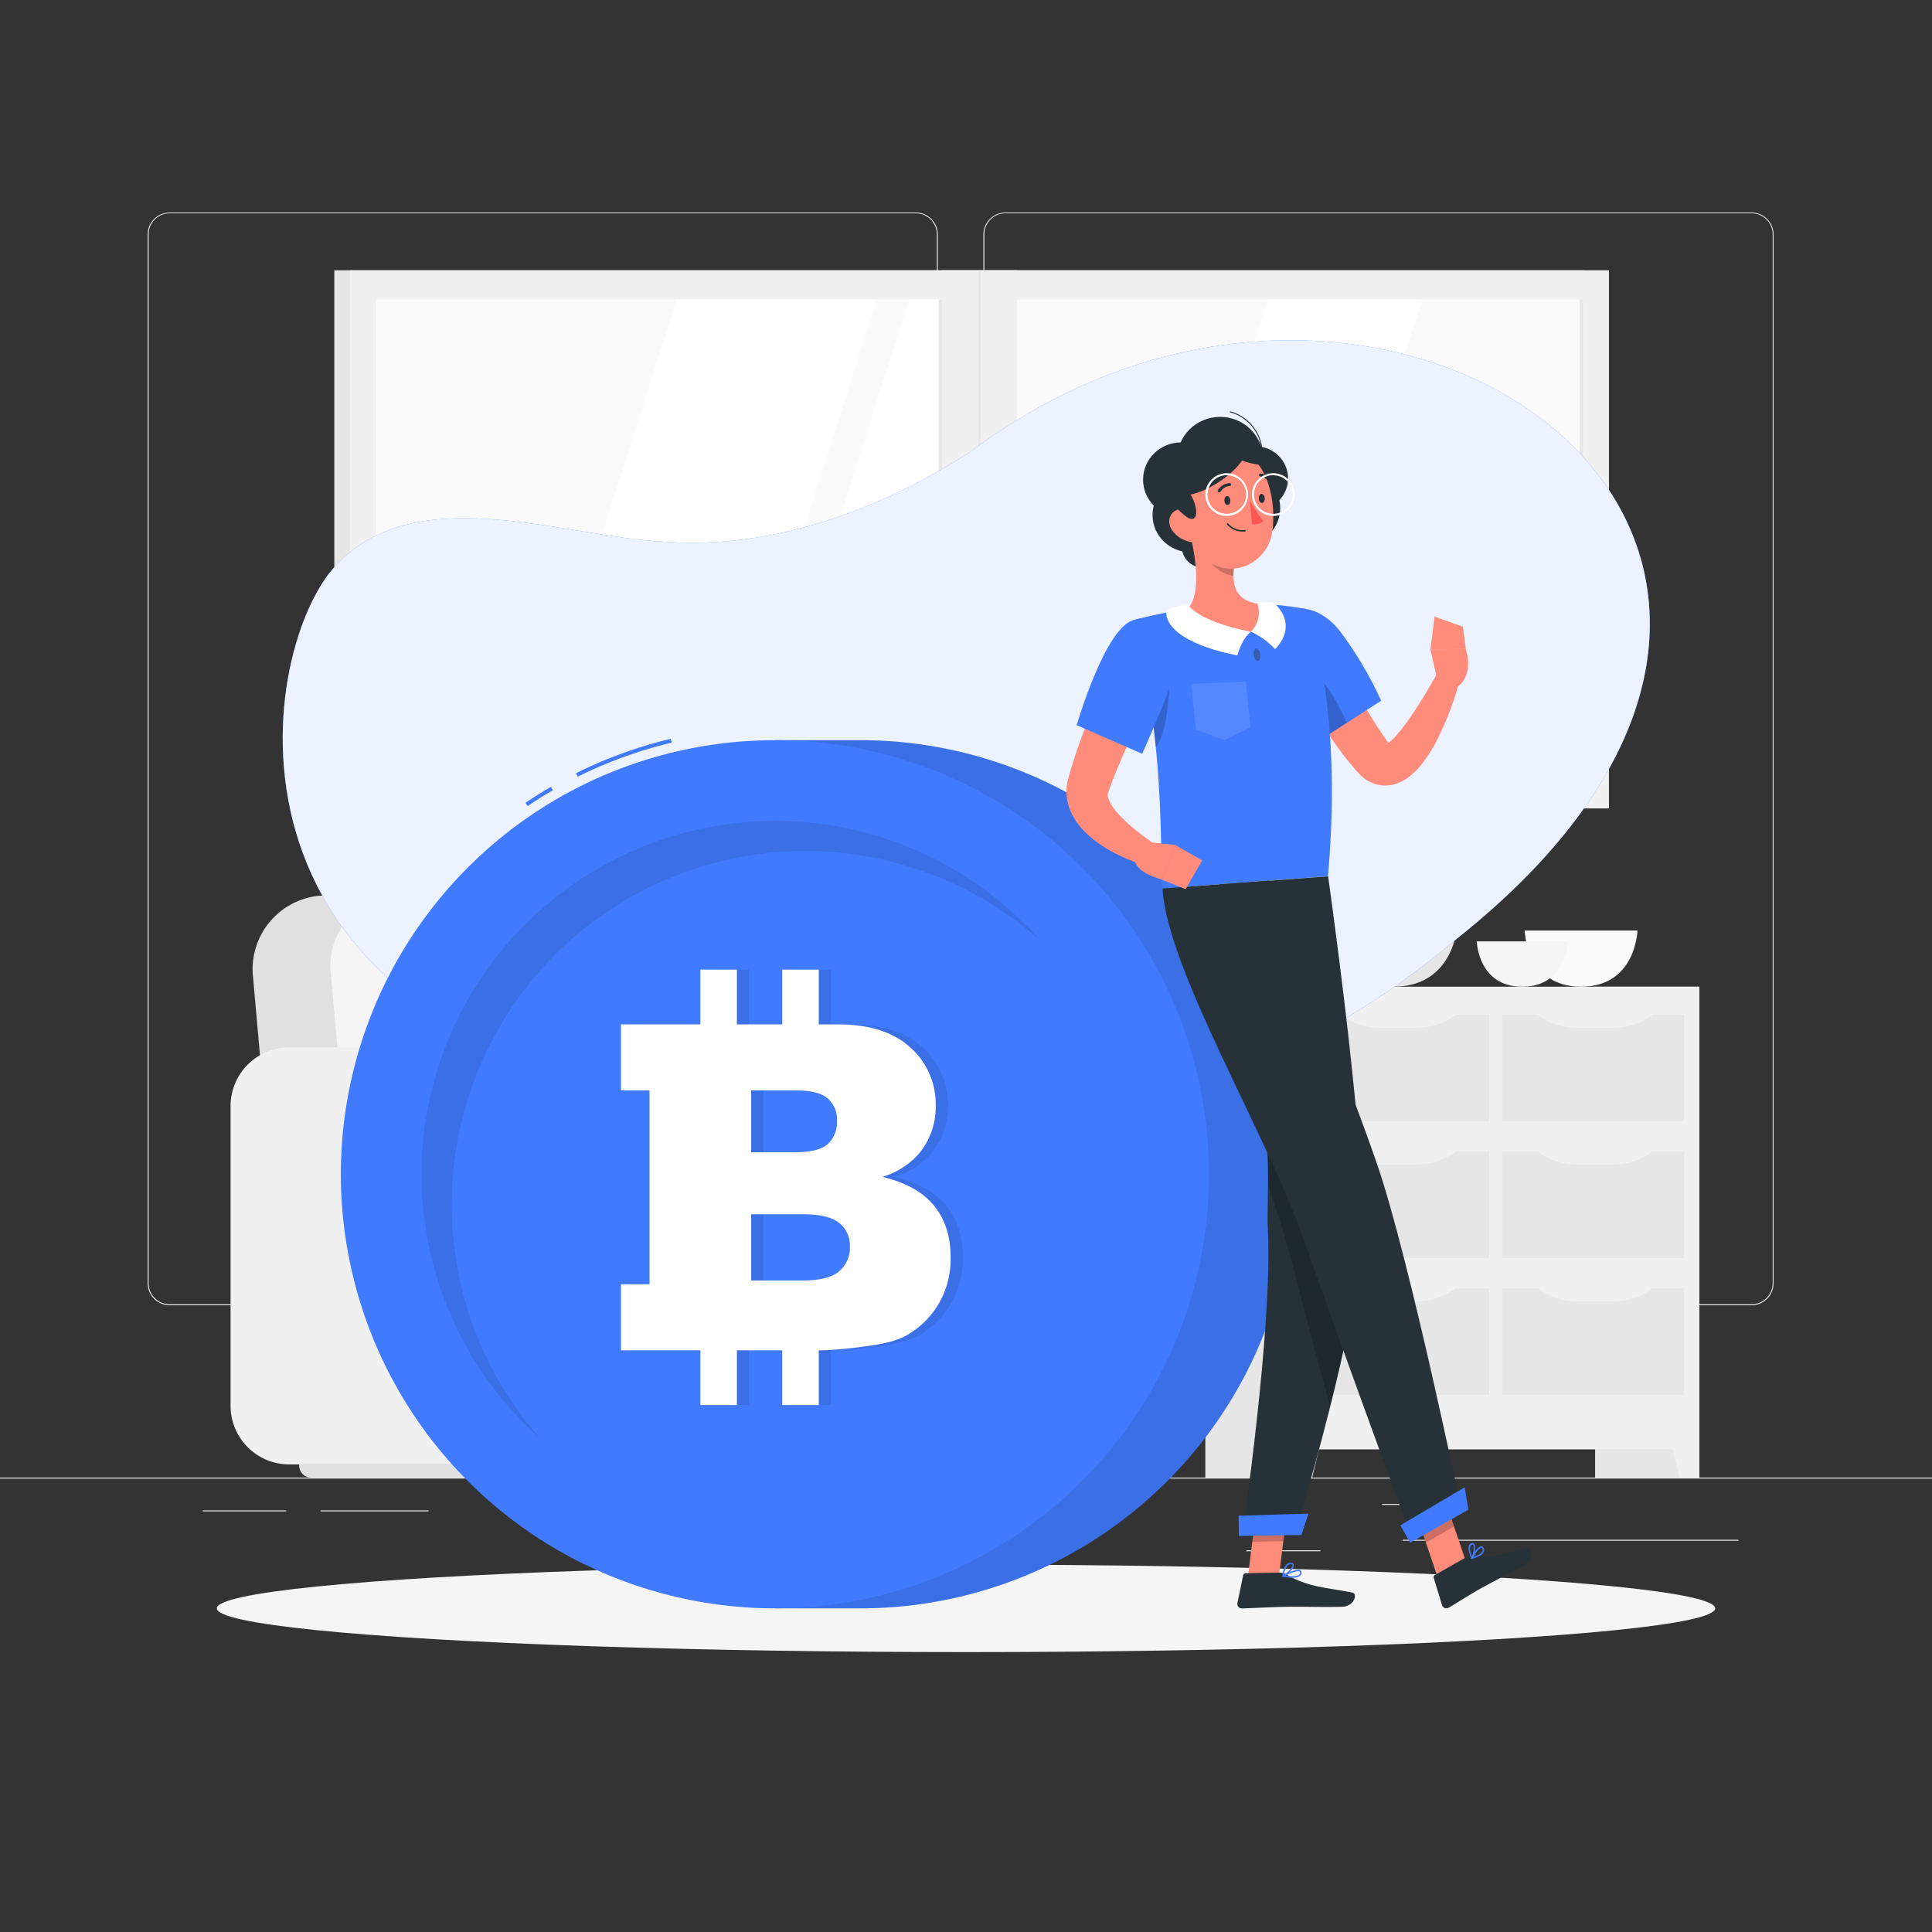<svg xmlns="http://www.w3.org/2000/svg" viewBox="0 0 500 500"><rect x="0" y="0" width="500" height="500" fill="#333333" stroke="none"/><g id="background-complete"><rect y="382.4" width="500" height="0.25" style="fill:#ebebeb"></rect><rect x="363" y="398.49" width="86.9" height="0.25" style="fill:#ebebeb"></rect><rect x="357.66" y="389.21" width="8.69" height="0.25" style="fill:#ebebeb"></rect><rect x="322.53" y="401.21" width="19.19" height="0.25" style="fill:#ebebeb"></rect><rect x="52.46" y="390.89" width="21.6" height="0.25" style="fill:#ebebeb"></rect><rect x="82.96" y="390.89" width="27.93" height="0.25" style="fill:#ebebeb"></rect><rect x="207.67" y="394.99" width="46.84" height="0.25" style="fill:#ebebeb"></rect><path d="M237,337.8H43.91a5.71,5.71,0,0,1-5.7-5.71V60.66A5.71,5.71,0,0,1,43.91,55H237a5.71,5.71,0,0,1,5.71,5.71V332.09A5.71,5.71,0,0,1,237,337.8ZM43.91,55.2a5.46,5.46,0,0,0-5.45,5.46V332.09a5.46,5.46,0,0,0,5.45,5.46H237a5.47,5.47,0,0,0,5.46-5.46V60.66A5.47,5.47,0,0,0,237,55.2Z" style="fill:#ebebeb"></path><path d="M453.31,337.8H260.21a5.72,5.72,0,0,1-5.71-5.71V60.66A5.72,5.72,0,0,1,260.21,55h193.1A5.71,5.71,0,0,1,459,60.66V332.09A5.71,5.71,0,0,1,453.31,337.8ZM260.21,55.2a5.47,5.47,0,0,0-5.46,5.46V332.09a5.47,5.47,0,0,0,5.46,5.46h193.1a5.47,5.47,0,0,0,5.46-5.46V60.66a5.47,5.47,0,0,0-5.46-5.46Z" style="fill:#ebebeb"></path><path d="M173.67,271.08H260a15.18,15.18,0,0,1,15.18,15.18v77.55A15.18,15.18,0,0,1,260,379H173.67a0,0,0,0,1,0,0V271.08A0,0,0,0,1,173.67,271.08Z" transform="translate(448.85 650.07) rotate(180)" style="fill:#f0f0f0"></path><rect x="259.29" y="271.08" width="31.79" height="107.91" rx="15.18" transform="translate(550.37 650.07) rotate(180)" style="fill:#f5f5f5"></rect><rect x="161.68" y="310.88" width="101.95" height="68.11" style="fill:#f0f0f0"></rect><path d="M77.41,379H276a0,0,0,0,1,0,0v.29a3.11,3.11,0,0,1-3.11,3.11H80.53a3.11,3.11,0,0,1-3.11-3.11V379a0,0,0,0,1,0,0Z" style="fill:#e0e0e0"></path><path d="M178.91,231.74H84.8a19.08,19.08,0,0,0-19.31,21.17L72,326.28H208.43L202,252.91A23.59,23.59,0,0,0,178.91,231.74Z" style="fill:#e0e0e0"></path><path d="M200.14,231.74H104a18.15,18.15,0,0,0-18.38,20.15l6.58,74.39H228.64l-6.57-74.39A22.45,22.45,0,0,0,200.14,231.74Z" style="fill:#f5f5f5"></path><path d="M166.77,304.66H263.9a4.57,4.57,0,0,1,4.57,4.57v18.61a4.57,4.57,0,0,1-4.57,4.57H166.77a.26.26,0,0,1-.26-.26V304.92A.26.26,0,0,1,166.77,304.66Z" style="fill:#e0e0e0"></path><path d="M59.67,271.08H146a15.18,15.18,0,0,1,15.18,15.18v77.55A15.18,15.18,0,0,1,146,379H59.67a0,0,0,0,1,0,0V271.08a0,0,0,0,1,0,0Z" transform="translate(220.85 650.07) rotate(-180)" style="fill:#f0f0f0"></path><rect x="145.29" y="271.08" width="31.79" height="107.91" rx="15.18" transform="translate(322.37 650.07) rotate(180)" style="fill:#f5f5f5"></rect><rect x="412.81" y="255.36" width="26.99" height="127.04" style="fill:#e6e6e6"></rect><polygon points="434.67 382.4 439.8 382.4 439.8 360.29 429.3 360.29 434.67 382.4" style="fill:#f0f0f0"></polygon><rect x="311.94" y="255.36" width="26.99" height="127.04" style="fill:#e6e6e6"></rect><rect x="334.45" y="255.36" width="105.35" height="119.74" style="fill:#f0f0f0"></rect><rect x="398.58" y="252.92" width="27.52" height="46.98" transform="translate(135.93 688.74) rotate(-90)" style="fill:#e6e6e6"></rect><rect x="348.16" y="252.92" width="27.52" height="46.98" transform="translate(85.51 638.32) rotate(-90)" style="fill:#e6e6e6"></rect><path d="M366.57,266h-9.3a16.46,16.46,0,0,1-10.67-3.74h30.64A16.46,16.46,0,0,1,366.57,266Z" style="fill:#f0f0f0"></path><path d="M417.46,266h-9.3a16.46,16.46,0,0,1-10.67-3.74h30.64A16.46,16.46,0,0,1,417.46,266Z" style="fill:#f0f0f0"></path><rect x="398.58" y="288.32" width="27.52" height="46.98" transform="translate(100.53 724.15) rotate(-90)" style="fill:#e6e6e6"></rect><rect x="348.16" y="288.32" width="27.52" height="46.98" transform="translate(50.11 673.73) rotate(-90)" style="fill:#e6e6e6"></rect><path d="M366.57,301.38h-9.3a16.46,16.46,0,0,1-10.67-3.75h30.64A16.46,16.46,0,0,1,366.57,301.38Z" style="fill:#f0f0f0"></path><path d="M417.46,301.38h-9.3a16.46,16.46,0,0,1-10.67-3.75h30.64A16.46,16.46,0,0,1,417.46,301.38Z" style="fill:#f0f0f0"></path><rect x="398.58" y="323.73" width="27.52" height="46.98" transform="translate(65.12 759.55) rotate(-90)" style="fill:#e6e6e6"></rect><rect x="348.16" y="323.73" width="27.52" height="46.98" transform="translate(14.7 709.14) rotate(-90)" style="fill:#e6e6e6"></rect><path d="M366.57,336.78h-9.3A16.46,16.46,0,0,1,346.6,333h30.64A16.46,16.46,0,0,1,366.57,336.78Z" style="fill:#f0f0f0"></path><path d="M417.46,336.78h-9.3A16.46,16.46,0,0,1,397.49,333h30.64A16.46,16.46,0,0,1,417.46,336.78Z" style="fill:#f0f0f0"></path><polygon points="339.58 382.4 334.45 382.4 334.45 360.29 344.95 360.29 339.58 382.4" style="fill:#f0f0f0"></polygon><path d="M343.92,238.77s.43,16.59,16.66,16.59,16.66-16.59,16.66-16.59Z" style="fill:#e6e6e6"></path><path d="M394.58,240.83s.38,14.53,14.6,14.53,14.59-14.53,14.59-14.53Z" style="fill:#fafafa"></path><path d="M382.19,243.63s.3,11.73,11.78,11.73,11.77-11.73,11.77-11.73Z" style="fill:#f5f5f5"></path><path d="M343.92,226.31s.43,16.58,16.66,16.58,16.66-16.58,16.66-16.58Z" style="fill:#e6e6e6"></path><rect x="86.52" y="69.95" width="323.23" height="139.27" style="fill:#e6e6e6"></rect><rect x="90.6" y="69.95" width="325.8" height="139.27" style="fill:#f0f0f0"></rect><rect x="191.43" y="-16.58" width="124.15" height="312.34" transform="translate(393.09 -113.91) rotate(90)" style="fill:#fafafa"></rect><polygon points="135.67 201.66 175.17 77.51 226.95 77.51 187.45 201.66 135.67 201.66" style="fill:#fff"></polygon><polygon points="195.83 201.66 235.33 77.51 258.72 77.51 219.22 201.66 195.83 201.66" style="fill:#fff"></polygon><polygon points="288.62 201.66 328.12 77.51 368.06 77.51 328.56 201.66 288.62 201.66" style="fill:#fff"></polygon><rect x="347.17" y="139.16" width="124.15" height="0.85" transform="translate(548.83 -269.65) rotate(90)" style="fill:#e6e6e6"></rect><rect x="243.79" y="69.95" width="19.42" height="139.27" style="fill:#f0f0f0"></rect><rect x="181.29" y="139.16" width="124.15" height="0.85" transform="translate(382.95 -103.78) rotate(90)" style="fill:#e6e6e6"></rect><rect x="253.16" y="69.95" width="0.68" height="139.27" style="fill:#e6e6e6"></rect></g><g id="background-simple"><path d="M171.52,140.17c27.78,2.18,55.56-7.86,79.45-23.12,108-81.44,254.17,24.14,126,125.94-63.22,53.26-128.07,51.87-192.54,42.1C53.48,271.31,65.47,173,85.58,147.87,106,123.36,144.7,138.77,171.52,140.17Z" style="fill:#407BFF"></path><path d="M171.52,140.17c27.78,2.18,55.56-7.86,79.45-23.12,108-81.44,254.17,24.14,126,125.94-63.22,53.26-128.07,51.87-192.54,42.1C53.48,271.31,65.47,173,85.58,147.87,106,123.36,144.7,138.77,171.52,140.17Z" style="fill:#fff;opacity:0.9"></path></g><g id="Shadow"><ellipse id="path" cx="250" cy="416.24" rx="193.89" ry="11.32" style="fill:#f5f5f5"></ellipse></g><g id="Bitcoin"><path d="M222.63,191.56H200.55V416.24h22.08a112.34,112.34,0,1,0,0-224.68Z" style="fill:#407BFF"></path><path d="M222.63,191.56H200.55V416.24h22.08a112.34,112.34,0,1,0,0-224.68Z" style="opacity:0.1"></path><path d="M149.52,201l-.45-.89a115,115,0,0,1,24.52-8.91l.23,1A114.35,114.35,0,0,0,149.52,201Z" style="fill:#407BFF"></path><path d="M136.54,208.59l-.55-.83c2.15-1.44,4.37-2.84,6.6-4.13l.5.86C140.88,205.78,138.68,207.16,136.54,208.59Z" style="fill:#407BFF"></path><circle cx="200.55" cy="303.9" r="112.34" transform="translate(-156.15 230.82) rotate(-45)" style="fill:#407BFF"></circle><path d="M269.1,243.28A91.5,91.5,0,0,0,139.9,372.41,91.5,91.5,0,1,1,269.1,243.28Z" style="opacity:0.1"></path><path d="M244.94,312.09q-4.29-5.32-13.38-7.51a20.72,20.72,0,0,0,9.09-5.64,18.85,18.85,0,0,0,4.67-12.83,19.59,19.59,0,0,0-6.53-15q-6.54-6-18.73-6h-5V250.94H205.6v14.17H193.87V250.94h-9.45v14.17H163.87V282.2h7.39v50.17h-7.39v17.09h20.55v14.17h9.45V349.46H205.6v14.17h9.46V349.46h1.2a113.21,113.21,0,0,0,11.68-1.15q6.62-.85,9.9-2.76a22.46,22.46,0,0,0,8.34-8.28,23.08,23.08,0,0,0,3-11.8Q249.23,317.42,244.94,312.09ZM197.56,282.2h11.51q5.93,0,8.31,2.07a7.23,7.23,0,0,1,2.39,5.76,7.67,7.67,0,0,1-2.39,6.07q-2.38,2.1-8.49,2.1H197.56ZM220.34,329q-2.76,2.39-9.49,2.39H197.56V314.25h13.23q6.86,0,9.58,2.27a7.46,7.46,0,0,1,2.74,6A8,8,0,0,1,220.34,329Z" style="opacity:0.1"></path><path d="M241.78,312.09q-4.29-5.32-13.38-7.51a20.81,20.81,0,0,0,9.1-5.64,18.89,18.89,0,0,0,4.66-12.83,19.59,19.59,0,0,0-6.53-15q-6.54-6-18.73-6h-5V250.94h-9.45v14.17H190.71V250.94h-9.45v14.17H160.71V282.2h7.39v50.17h-7.39v17.09h20.55v14.17h9.45V349.46h11.74v14.17h9.45V349.46h1.2a113.21,113.21,0,0,0,11.68-1.15q6.61-.85,9.9-2.76a22.39,22.39,0,0,0,8.34-8.28,23.08,23.08,0,0,0,3-11.8Q246.07,317.42,241.78,312.09ZM194.4,282.2h11.51q5.93,0,8.31,2.07a7.23,7.23,0,0,1,2.39,5.76,7.67,7.67,0,0,1-2.39,6.07q-2.39,2.1-8.49,2.1H194.4ZM217.18,329q-2.76,2.39-9.49,2.39H194.4V314.25h13.23q6.85,0,9.58,2.27a7.43,7.43,0,0,1,2.74,6A8,8,0,0,1,217.18,329Z" style="fill:#fff"></path></g><g id="Character"><ellipse cx="308.07" cy="133.28" rx="9.79" ry="9.64" style="fill:#263238"></ellipse><path d="M316.75,141.38A5.45,5.45,0,1,1,311.3,136,5.41,5.41,0,0,1,316.75,141.38Z" style="fill:#263238"></path><ellipse cx="321.53" cy="131.49" rx="9.79" ry="9.64" style="fill:#263238"></ellipse><polygon points="322.97 408.01 331 407.89 333.31 389.27 325.28 389.39 322.97 408.01" style="fill:#ff8b7b"></polygon><polygon points="371.85 407.58 379.11 403.34 373.29 386.17 366.04 390.41 371.85 407.58" style="fill:#ff8b7b"></polygon><path d="M379.89,402.77l-8.51,4.83a.68.68,0,0,0-.32.81l2.14,7a1.18,1.18,0,0,0,1.72.66c2.71-1.6,4.62-2.89,8.07-4.85,2.12-1.2,8.65-4.61,11.58-6.28s1.67-4.77.32-4.36c-6.05,1.88-11,2.56-13.62,2A2,2,0,0,0,379.89,402.77Z" style="fill:#263238"></path><path d="M331.16,407l-8.77.14a.69.69,0,0,0-.67.55l-1.47,7.16a1.16,1.16,0,0,0,1.17,1.41c3.16-.1,7.73-.36,11.7-.42,4.65-.07,8.67.12,14.12,0,3.29-.05,4.15-3.39,2.77-3.67-6.3-1.28-11.43-1.35-16.91-4.61A3.74,3.74,0,0,0,331.16,407Z" style="fill:#263238"></path><path d="M343.4,163.85c1.12,2.35,2.33,4.89,3.56,7.3s2.49,4.88,3.79,7.26A122.86,122.86,0,0,0,359.13,192l.57.79c.09.12.09.13.08.15a2.67,2.67,0,0,0-.79-.23c-.44-.05-.76.1-.72.14a1.39,1.39,0,0,0,.59-.25,12.53,12.53,0,0,0,2.26-2,33.15,33.15,0,0,0,2.36-2.87c1.57-2.06,3-4.34,4.47-6.66s2.83-4.74,4.16-7.09l5.62,2.19a78.23,78.23,0,0,1-6.45,16.52,43.61,43.61,0,0,1-2.52,4,20.94,20.94,0,0,1-3.66,4,12.16,12.16,0,0,1-3.06,1.87,9.19,9.19,0,0,1-4.87.64,9.41,9.41,0,0,1-4.53-2.1,13.92,13.92,0,0,1-1.39-1.36l-.74-.88a76.35,76.35,0,0,1-5.51-7.16c-1.71-2.43-3.25-4.93-4.75-7.44s-2.89-5.07-4.22-7.66-2.58-5.15-3.77-8Z" style="fill:#ff8b7b"></path><path d="M329,163.8c-2.16,7.36,13.08,27.43,13.08,27.43l15.36-9.88a97.81,97.81,0,0,0-10.65-18C340.45,155.28,331.33,155.72,329,163.8Z" style="fill:#407BFF"></path><path d="M338.32,172.44c3.16,1.35,7.81,9,10.23,14.6L342,191.23a122.8,122.8,0,0,1-9.8-15.36C334.29,173.61,336.65,171.73,338.32,172.44Z" style="opacity:0.2"></path><path d="M372.19,177.09l-2-9.05,9.13-.07s2.44,6.8-2.46,10Z" style="fill:#ff8b7b"></path><polygon points="371.26 159.56 378.58 162.19 379.35 167.97 370.22 168.04 371.26 159.56" style="fill:#ff8b7b"></polygon><polygon points="333.31 389.27 332.12 398.87 324.08 399 325.28 389.4 333.31 389.27" style="opacity:0.2"></polygon><polygon points="366.04 390.41 373.3 386.18 376.29 395.03 369.03 399.26 366.04 390.41" style="opacity:0.2"></polygon><path d="M293.17,160.54c8.65,30.49,6.91,62.85,7.69,69.4,6.27-.45,29.92-2.22,42.81-3.18,4.11-45.87-5.62-69.16-5.62-69.16s-2.75-.53-6.5-.92c-1.17-.12-2.44-.22-3.76-.29-.73,0-1.47-.07-2.22-.08a160.25,160.25,0,0,0-18.2,1.35c-1.14.14-2.3.32-3.43.5s-2.06.37-3,.56C296.55,159.59,293.17,160.54,293.17,160.54Z" style="fill:#407BFF"></path><polygon points="323.62 188.26 316.87 191.56 309.51 188.83 308.3 176.98 322.42 176.41 323.62 188.26" style="fill:#fff;opacity:0.1"></polygon><path d="M302.31,173.62c.77,2.95-.11,16.41-3.19,19.73-.42-4.31-1-8.81-1.72-13.41Z" style="opacity:0.2"></path><path d="M307.65,137c1.59,5.77,3.53,16.42-.28,20.63,3.42,2.93,7.85,6.27,14.83,6s5.4-5,3.37-7.35c-6.64-1.08-6.84-5.94-6-10.57Z" style="fill:#ff8b7b"></path><path d="M307.37,156.3s1.82,4.31,16.37,7.21c-2.41,1.77-3.51,6.1-3.51,6.1s-19-3.19-18.42-11.65C302.8,157.16,307.37,156.3,307.37,156.3Z" style="fill:#fff"></path><path d="M330,168a19.8,19.8,0,0,0-6.25-4.51,7.09,7.09,0,0,0,1.5-7.69,29.69,29.69,0,0,1,4.37.18S336.38,161.24,330,168Z" style="fill:#fff"></path><path d="M324.45,169.6c.13.88.62,1.53,1.1,1.46s.75-.84.62-1.72-.62-1.54-1.09-1.47S324.32,168.71,324.45,169.6Z" style="fill:#263238;opacity:0.4"></path><path d="M312.5,140.59l7,5.15a18.29,18.29,0,0,0-.32,3.27c-2.52-.18-6.15-2.66-6.61-5.25A8.7,8.7,0,0,1,312.5,140.59Z" style="opacity:0.2"></path><ellipse cx="315.76" cy="118.86" rx="11.14" ry="10.97" style="fill:#263238"></ellipse><path d="M326.16,120.27h0a.13.13,0,0,1-.08-.16,10.73,10.73,0,0,0-1.05-8.25,11.06,11.06,0,0,0-6.65-5.15.12.12,0,0,1,.06-.24,11.21,11.21,0,0,1,6.8,5.26,11,11,0,0,1,1.08,8.45A.14.14,0,0,1,326.16,120.27Z" style="fill:#263238"></path><ellipse cx="324.93" cy="123.8" rx="8.42" ry="8.29" style="fill:#263238"></ellipse><ellipse cx="305.62" cy="124.14" rx="9.79" ry="9.64" style="fill:#263238"></ellipse><path d="M306.3,128.27c1.08,7.89,1.31,12.57,5.61,16.34,6.48,5.67,16,1.31,17.3-6.74,1.18-7.25-.78-18.94-8.78-21.52A10.86,10.86,0,0,0,306.3,128.27Z" style="fill:#ff8b7b"></path><path d="M301.82,124.34c.82,11.1,25.34-4.43,20.12-10.35s-13.23-1.74-16.12.93C302.21,118.25,301.62,121.62,301.82,124.34Z" style="fill:#263238"></path><path d="M320.91,114.45c4.52-1.38,12.24,6.68,5.32,5.87S315.61,116.08,320.91,114.45Z" style="fill:#263238"></path><path d="M303.37,137.28a7.55,7.55,0,0,0,4.95,3c2.63.38,3.6-2.06,2.58-4.36-.91-2.07-3.39-4.76-5.89-4.08S301.93,135.29,303.37,137.28Z" style="fill:#ff8b7b"></path><path d="M335.1,397l-13.59.21s7.85-53.69,6.63-78.67c-.37-7.6.84-18.23-1.16-29.62-2.54-14.36-3.76-20.08-7-38.22-2.34-12.94-4.41-21.81-4.41-21.81l28.14-2.1s9.19,64.71,8.92,89.2C352.31,341.43,335.1,397,335.1,397Z" style="fill:#263238"></path><path d="M305.14,125.42c4.54,1.31,6.62,12.28,1.25,7.82S299.82,123.89,305.14,125.42Z" style="fill:#263238"></path><path d="M327,288.89a96.26,96.26,0,0,1,1.18,18c2.34,6.61,4.38,12.87,5.8,18.44,2.49,9.75,6.43,24.53,10.27,38.74,4.17-16.64,8.23-35.87,8.36-48.13Z" style="opacity:0.2"></path><path d="M328.49,227.89s20.22,51.1,27.88,73.33c8.4,24.35,21.95,90.08,21.95,90.08l-12.78,7.26s-19.93-54.19-28.18-77.91c-9.4-27-35.29-69.71-36.5-90.7Z" style="fill:#263238"></path><polygon points="380.01 390.71 364.95 399.25 362.4 394.75 379.07 384.92 380.01 390.71" style="fill:#407BFF"></polygon><polygon points="336.81 397.26 320.62 397.51 320.54 392.28 338.63 391.72 336.81 397.26" style="fill:#407BFF"></polygon><path d="M316.87,129.59c.05.65.43,1.15.85,1.11s.72-.58.68-1.22-.43-1.14-.85-1.11S316.82,129,316.87,129.59Z" style="fill:#263238"></path><path d="M325.79,129.05c0,.65.43,1.14.85,1.11s.73-.58.68-1.22-.43-1.15-.85-1.12S325.74,128.4,325.79,129.05Z" style="fill:#263238"></path><path d="M323.49,129.54a23.31,23.31,0,0,0,3.5,5.3,3.71,3.71,0,0,1-3,.8Z" style="fill:#ff5652"></path><path d="M321.35,137.57a5.28,5.28,0,0,1-3.8-1.84.19.19,0,1,1,.3-.23,5.14,5.14,0,0,0,4.32,1.69.18.18,0,0,1,.2.17.19.19,0,0,1-.17.21A6,6,0,0,1,321.35,137.57Z" style="fill:#263238"></path><path d="M315.51,127.4a.32.32,0,0,1-.18-.06.37.37,0,0,1-.11-.52,3.77,3.77,0,0,1,3-1.8.38.38,0,1,1,0,.76h0a3,3,0,0,0-2.33,1.45A.38.38,0,0,1,315.51,127.4Z" style="fill:#263238"></path><path d="M328.75,125.05a.35.35,0,0,1-.31-.19,3,3,0,0,0-2.27-1.55.37.37,0,0,1-.35-.4.38.38,0,0,1,.39-.36,3.79,3.79,0,0,1,2.89,1.93.39.39,0,0,1-.14.52A.33.33,0,0,1,328.75,125.05Z" style="fill:#263238"></path><path d="M382.89,402.68a9.23,9.23,0,0,1-2,.78.19.19,0,0,1-.2-.06.2.2,0,0,1,0-.21c.17-.3,1.64-3,2.63-3a.63.63,0,0,1,.55.31,1.13,1.13,0,0,1,.15,1.07A2.42,2.42,0,0,1,382.89,402.68Zm-1.62.28c1.32-.44,2.21-1,2.41-1.53a.76.76,0,0,0-.12-.73c-.08-.12-.15-.14-.21-.14C382.83,400.59,381.89,401.91,381.27,403Z" style="fill:#407BFF"></path><path d="M381,403.45l-.1,0a.19.19,0,0,1-.16-.11c0-.09-1-2.2-.58-3.32a1,1,0,0,1,.58-.61h0a.62.62,0,0,1,.77.13c.59.7.06,3-.44,3.82A.16.16,0,0,1,381,403.45Zm-.19-3.63a.61.61,0,0,0-.3.36,4.49,4.49,0,0,0,.42,2.65c.41-.95.64-2.61.29-3,0,0-.1-.13-.33,0h0Z" style="fill:#407BFF"></path><path d="M332,408.06a.2.2,0,0,1-.13-.16.17.17,0,0,1,.1-.19c.36-.2,3.56-1.88,4.54-1.36a.62.62,0,0,1,.32.51h0a1.06,1.06,0,0,1-.34.93c-.87.79-3.17.51-4.47.27Zm4.26-1.4c-.61-.2-2.34.49-3.61,1.12,1.78.27,3.1.17,3.59-.27a.69.69,0,0,0,.21-.62.2.2,0,0,0-.12-.2Z" style="fill:#407BFF"></path><path d="M332,408.06l-.05,0a.17.17,0,0,1-.08-.17c0-.09.19-2.26,1.19-3.11a1.37,1.37,0,0,1,1.05-.34h0c.53,0,.68.3.72.52.16.9-1.73,2.67-2.69,3.12A.23.23,0,0,1,332,408.06Zm2.28-3.24-.2,0h0a1,1,0,0,0-.77.26,4.45,4.45,0,0,0-1,2.49c1-.61,2.26-2,2.17-2.54A.24.24,0,0,0,334.25,404.82Zm-.18-.22Z" style="fill:#407BFF"></path><path d="M302,171c-2.26,4.66-4.54,9.45-6.75,14.19-1.11,2.38-2.21,4.75-3.25,7.13s-2.08,4.76-3.06,7.14c-.46,1.19-1,2.38-1.39,3.55l-.64,1.75a2.08,2.08,0,0,0-.19.48,2.55,2.55,0,0,0,.15,1.5,10.1,10.1,0,0,0,1.27,2.32c2.44,3.36,6.69,6.64,10.72,9.45L296.45,224a40.28,40.28,0,0,1-4.1-1.43,40.75,40.75,0,0,1-3.92-1.82,31.38,31.38,0,0,1-7.49-5.29,18.24,18.24,0,0,1-3.27-4.24A13.16,13.16,0,0,1,276,205a12.54,12.54,0,0,1,.44-3.46l.59-2.06c.38-1.37.82-2.67,1.24-4,1.78-5.25,3.78-10.32,5.93-15.31s4.46-9.84,7-14.72Z" style="fill:#ff8b7b"></path><path d="M293.18,160.54c-7.33,2.3-14.53,27.13-14.53,27.13l16.94,7.41s5.49-12,8.64-21.4C307.66,163.43,302.05,157.76,293.18,160.54Z" style="fill:#407BFF"></path><path d="M296,217.84l8.12.8-3.3,9s-7.3-1.62-7.21-5.6Z" style="fill:#ff8b7b"></path><polygon points="311.12 222.68 306.83 230.12 300.76 227.68 304.07 218.64 311.12 222.68" style="fill:#ff8b7b"></polygon><path d="M317.51,133.53A5.53,5.53,0,1,1,323,128,5.54,5.54,0,0,1,317.51,133.53Zm0-10.56a5,5,0,1,0,5,5A5,5,0,0,0,317.51,123Z" style="fill:#fff"></path><path d="M329.53,133.53a5.53,5.53,0,1,1,5.53-5.53A5.54,5.54,0,0,1,329.53,133.53Zm0-10.56a5,5,0,1,0,5,5A5,5,0,0,0,329.53,123Z" style="fill:#fff"></path></g></svg>